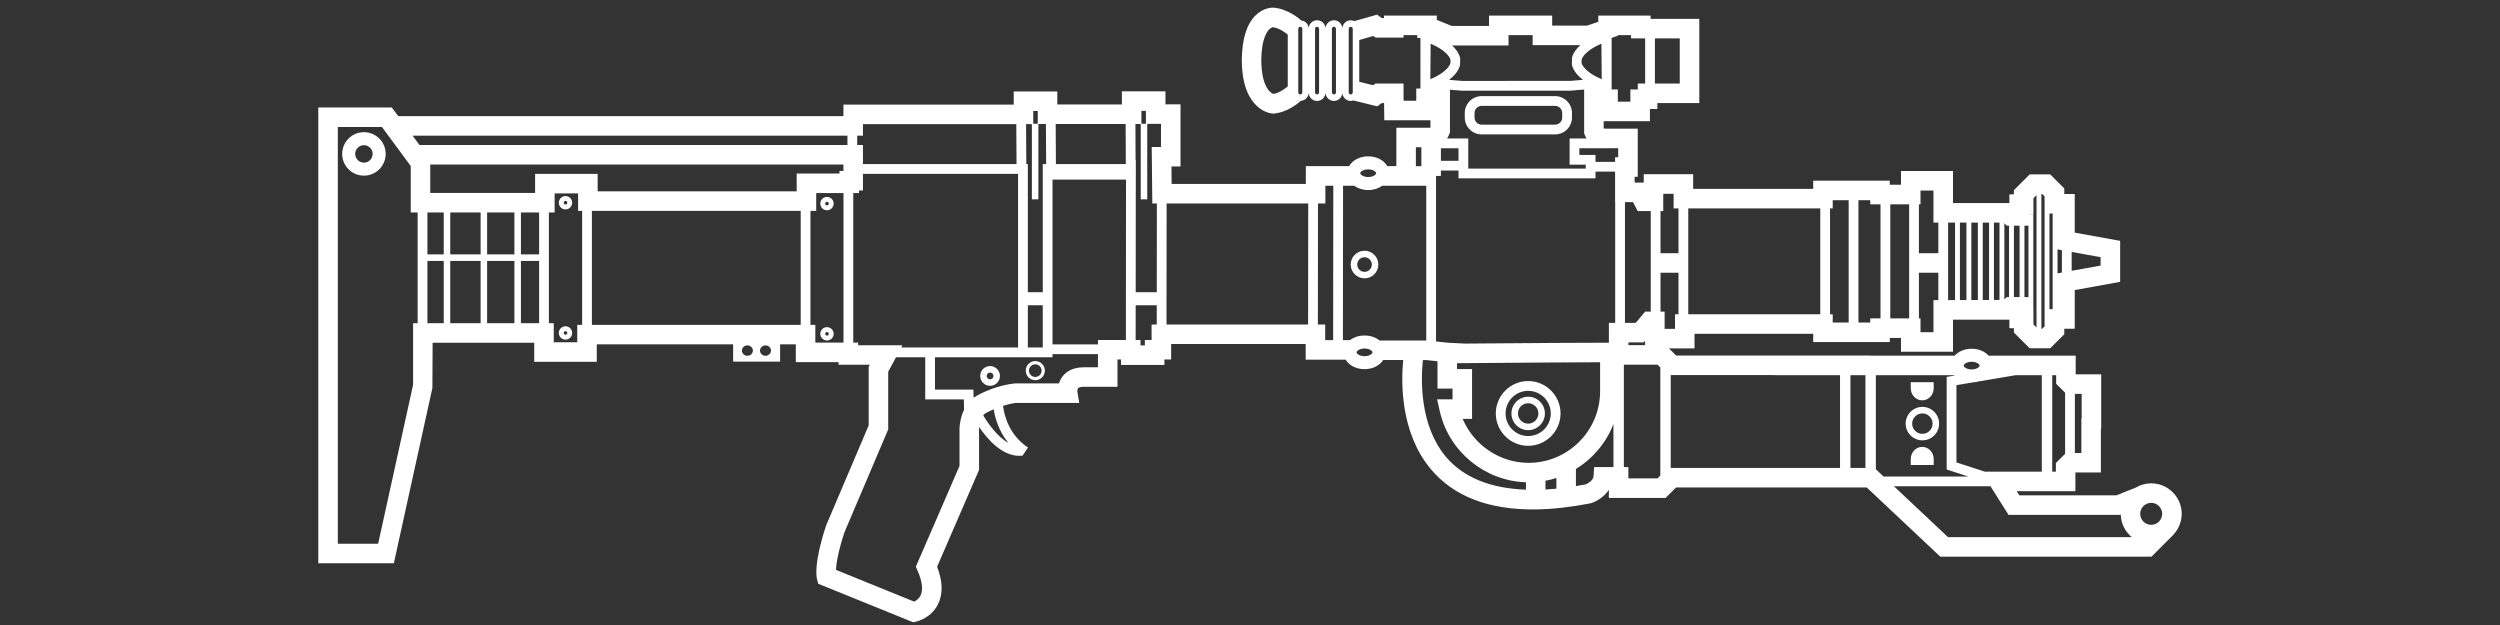 ﻿<?xml version="1.0" encoding="UTF-8" standalone="no"?>
<!DOCTYPE svg PUBLIC "-//W3C//DTD SVG 20010904//EN" "http://www.w3.org/TR/2001/REC-SVG-20010904/DTD/svg10.dtd">
<svg version="1.1" id="Frosty Editor v1.0.6.3" xmlns="http://www.w3.org/2000/svg" d1p1:xlink="http://www.w3.org/1999/xlink" viewBox="0 0 384 96" xmlns:d1p1="xmlns">
  <rect x="0" y="0" width="384" height="96" fill="#333333" stroke="none"/>
  <path stroke="none" fill="#ffffffff" d="M 333.840,82.112 C 334.622,81.274 335.110,80.159 335.110,78.925 335.110,76.341 333.008,74.239 330.424,74.239 329.584,74.239 328.772,74.472 328.053,74.896 325.080,76.085 325.080,76.085 325.080,76.085 310.167,76.085 310.167,76.085 310.167,76.085 309.763,75.444 309.763,75.444 309.763,75.444 318.780,75.444 318.780,75.444 318.780,75.444 318.780,72.575 318.780,72.575 318.780,72.575 322.698,72.575 322.698,72.575 322.698,72.575 322.698,65.834 322.698,65.834 322.698,65.834 322.745,65.834 322.745,65.834 322.745,65.834 322.745,57.495 322.745,57.495 322.745,57.495 318.826,57.495 318.826,57.495 318.826,57.495 318.826,54.626 318.826,54.626 318.826,54.626 305.451,54.626 305.451,54.626 305.451,54.626 304.870,53.983 303.932,53.567 302.844,53.567 301.756,53.567 300.819,53.983 300.237,54.626 287.330,54.626 287.330,54.626 287.330,54.626 287.330,54.613 287.330,54.613 287.330,54.613 257.450,54.613 257.450,54.613 257.450,54.613 256.354,53.517 256.354,53.517 256.354,53.517 260.280,53.517 260.280,53.517 260.280,53.517 260.280,51.276 260.280,51.276 260.280,51.276 278.508,51.276 278.508,51.276 278.508,51.276 278.508,52.540 278.508,52.540 278.508,52.540 290.272,52.540 290.272,52.540 290.272,52.540 290.272,51.908 290.272,51.908 290.272,51.908 291.991,51.908 291.991,51.908 291.991,51.908 291.991,54.023 291.991,54.023 291.991,54.023 299.980,54.023 299.980,54.023 299.980,54.023 299.980,49.101 299.980,49.101 299.980,49.101 308.643,49.101 308.643,49.101 308.643,49.101 308.643,50.415 308.643,50.415 308.643,50.415 309.333,50.415 309.333,50.415 309.333,50.415 309.333,51.072 309.333,51.072 309.333,51.072 311.758,53.497 311.758,53.497 311.758,53.497 314.918,53.497 314.918,53.497 314.918,53.497 317.072,51.343 317.072,51.343 317.072,51.343 317.072,50.491 317.072,50.491 317.072,50.491 318.678,50.491 318.678,50.491 318.678,50.491 318.678,44.555 318.678,44.555 318.678,44.555 325.656,43.291 325.656,43.291 325.656,43.291 325.656,40.143 325.656,40.143 325.656,40.143 325.656,36.995 325.656,36.995 325.656,36.995 318.678,35.731 318.678,35.731 318.678,35.731 318.678,29.795 318.678,29.795 318.678,29.795 317.072,29.795 317.072,29.795 317.072,29.795 317.072,28.944 317.072,28.944 317.072,28.944 314.918,26.790 314.918,26.790 314.918,26.790 311.758,26.790 311.758,26.790 311.758,26.790 309.333,29.214 309.333,29.214 309.333,29.214 309.333,29.836 309.333,29.836 309.333,29.836 308.643,29.872 308.643,29.872 308.643,29.872 308.643,31.186 308.643,31.186 308.643,31.186 299.980,31.186 299.980,31.186 299.980,31.186 299.980,26.265 299.980,26.265 299.980,26.265 291.991,26.265 291.991,26.265 291.991,26.265 291.991,28.380 291.991,28.380 291.991,28.380 290.272,28.380 290.272,28.380 290.272,28.380 290.272,27.748 290.272,27.748 290.272,27.748 278.508,27.748 278.508,27.748 278.508,27.748 278.508,29.012 278.508,29.012 278.508,29.012 260.070,29.012 260.070,29.012 260.070,29.012 260.070,26.762 260.070,26.762 260.070,26.762 252.477,26.762 252.477,26.762 252.477,26.762 252.477,28.052 252.477,28.052 252.477,28.052 251.079,28.052 251.079,28.052 251.079,28.052 251.079,27.158 251.079,27.158 251.079,27.158 251.559,27.158 251.559,27.158 251.559,27.158 251.559,19.760 251.559,19.760 251.559,19.760 246.544,19.760 246.544,19.760 246.544,19.760 246.530,19.708 246.530,19.708 246.530,19.708 246.325,19.778 246.325,19.778 246.325,19.778 246.325,18.613 246.325,18.613 246.325,18.613 253.429,18.613 253.429,18.613 253.429,18.613 253.429,16.742 253.429,16.742 253.429,16.742 254.567,16.742 254.567,16.742 254.567,16.742 254.567,15.832 254.567,15.832 254.567,15.832 261.013,15.832 261.013,15.832 261.013,15.832 261.013,2.898 261.013,2.898 261.013,2.898 253.531,2.898 253.531,2.898 253.531,2.898 253.531,2.392 253.531,2.392 253.531,2.392 245.500,2.392 245.500,2.392 245.500,2.392 245.500,3.348 245.500,3.348 245.500,3.348 243.770,3.934 243.770,3.934 243.770,3.934 238.414,3.934 238.414,3.934 238.414,3.934 238.414,2.392 238.414,2.392 238.414,2.392 228.715,2.392 228.715,2.392 228.715,2.392 228.715,3.985 228.715,3.985 228.715,3.985 222.997,3.985 222.997,3.985 222.997,3.985 220.692,3.055 220.692,3.055 220.692,3.055 220.692,2.392 220.692,2.392 220.692,2.392 212.585,2.392 212.585,2.392 212.585,2.392 212.585,2.771 212.585,2.771 212.585,2.771 212.240,2.771 212.240,2.771 212.240,2.771 211.513,2.252 211.513,2.252 211.513,2.252 208.020,3.241 208.020,3.241 208.020,3.241 207.852,3.163 207.670,3.113 207.474,3.113 206.786,3.113 206.237,3.651 206.185,4.326 206.133,3.652 205.582,3.113 204.895,3.113 204.196,3.113 203.636,3.667 203.600,4.357 203.564,3.667 203.003,3.113 202.305,3.113 201.618,3.113 201.069,3.650 201.015,4.323 200.966,3.700 200.486,3.213 199.869,3.142 199.662,2.950 197.892,1.368 195.614,1.175 195.377,1.164 194.121,1.160 192.910,2.312 191.502,3.649 190.777,5.966 190.741,9.187 190.734,9.187 190.734,9.187 190.734,9.187 190.734,9.225 190.738,9.256 190.738,9.293 190.738,9.340 190.734,9.383 190.734,9.431 190.743,9.431 190.743,9.431 190.743,9.431 190.840,17.024 195.245,17.429 195.434,17.442 195.549,17.450 195.549,17.450 195.549,17.450 195.664,17.440 195.664,17.440 195.664,17.440 197.758,17.262 199.428,15.837 199.809,15.488 200.455,15.444 200.963,14.939 201.014,14.295 201.067,14.968 201.617,15.505 202.304,15.505 203.003,15.505 203.563,14.951 203.599,14.261 203.635,14.951 204.196,15.505 204.894,15.505 205.582,15.505 206.132,14.967 206.184,14.292 206.236,14.966 206.786,15.505 207.473,15.505 207.610,15.505 207.735,15.466 207.859,15.427 211.537,16.331 211.537,16.331 211.537,16.331 212.238,15.831 212.238,15.831 212.238,15.831 212.597,15.831 212.597,15.831 212.597,15.831 212.623,18.473 212.623,18.473 212.623,18.473 219.713,18.473 219.713,18.473 219.713,18.473 219.713,19.619 219.713,19.619 219.713,19.619 214.480,19.619 214.480,19.619 214.480,19.619 214.480,25.522 214.480,25.522 214.480,25.522 213.088,25.522 213.088,25.522 213.088,25.522 212.586,24.626 211.479,24.014 210.155,24.014 208.831,24.014 207.724,24.626 207.222,25.522 200.576,25.522 200.576,25.522 200.576,25.522 200.576,28.252 200.576,28.252 200.576,28.252 179.964,28.252 179.964,28.252 179.964,28.252 179.935,25.572 179.935,25.572 179.935,25.572 181.327,25.572 181.327,25.572 181.327,25.572 181.327,23.771 181.327,23.771 181.327,23.771 181.327,22.252 181.327,22.252 181.327,22.252 181.327,16.021 181.327,16.021 181.327,16.021 179.014,16.021 179.014,16.021 179.014,16.021 179.014,14.024 179.014,14.024 179.014,14.024 172.323,14.024 172.323,14.024 172.323,14.024 172.323,16.046 172.323,16.046 172.323,16.046 164.490,16.044 164.490,16.044 164.490,16.044 164.490,17.544 164.490,17.544 164.490,17.544 164.490,16.044 164.490,16.044 164.490,16.044 162.400,16.044 162.400,16.044 162.400,16.044 162.400,14.047 162.400,14.047 162.400,14.047 155.709,14.047 155.709,14.047 155.709,14.047 155.709,16.069 155.709,16.069 155.709,16.069 129.550,16.069 129.550,16.069 129.550,16.069 129.550,17.839 129.550,17.839 129.550,17.839 61.164,17.839 61.164,17.839 61.164,17.839 60.179,16.506 60.179,16.506 60.179,16.506 48.889,16.506 48.889,16.506 48.889,16.506 48.889,86.517 48.889,86.517 48.889,86.517 60.494,86.517 60.494,86.517 60.494,86.517 66.415,59.586 66.415,59.586 66.415,59.586 66.450,52.640 66.450,52.640 66.450,52.640 82.057,52.640 82.057,52.640 82.057,52.640 82.057,55.573 82.057,55.573 82.057,55.573 91.664,55.573 91.664,55.573 91.664,55.573 91.664,52.893 91.664,52.893 91.664,52.893 112.610,52.893 112.610,52.893 112.610,52.893 112.610,55.539 112.610,55.539 112.610,55.539 119.824,55.539 119.824,55.539 119.824,55.539 119.824,52.893 119.824,52.893 119.824,52.893 122.237,52.893 122.237,52.893 122.237,52.893 122.237,55.623 122.237,55.623 122.237,55.623 128.810,55.623 128.810,55.623 128.810,55.623 128.810,56.027 128.810,56.027 128.810,56.027 133.600,56.027 133.600,56.027 133.600,56.027 133.428,56.348 133.428,56.348 133.428,56.348 133.428,65.345 133.428,65.345 133.428,65.345 126.924,80.637 126.924,80.637 126.924,80.637 126.880,80.753 126.880,80.753 126.880,80.753 125.018,86.391 125.390,88.544 125.484,88.919 125.669,89.658 125.669,89.658 125.669,89.658 140.258,95.581 140.258,95.581 140.258,95.581 140.715,95.479 140.715,95.479 140.715,95.479 140.947,95.428 143.013,94.916 144.065,92.837 144.860,91.268 144.817,89.323 143.940,87.051 150.384,72.179 150.384,72.179 150.384,72.179 150.382,65.788 150.382,65.788 150.382,65.788 150.385,65.740 150.392,65.675 150.401,65.602 151.728,67.542 153.935,70.016 156.566,70.016 156.727,70.016 156.892,70.004 157.056,69.985 157.059,69.987 157.061,69.989 157.063,69.990 157.067,69.984 157.067,69.984 157.067,69.984 157.076,69.983 157.085,69.984 157.094,69.982 157.090,69.950 157.090,69.950 157.090,69.950 157.896,68.742 157.896,68.742 157.896,68.742 155.060,66.847 154.276,63.971 154.064,62.334 154.744,62.126 155.411,61.961 156.044,61.890 165.773,61.890 165.773,61.890 165.773,61.890 165.482,60.144 165.482,60.144 165.482,60.144 165.482,60.140 165.463,59.790 165.597,59.630 165.704,59.501 166.007,59.419 166.379,59.412 171.646,59.412 171.646,59.412 171.646,59.412 171.646,55.216 171.646,55.216 171.646,55.216 172.186,55.216 172.186,55.216 172.186,55.216 172.186,56.050 172.186,56.050 172.186,56.050 178.852,56.050 178.852,56.050 178.852,56.050 178.852,55.216 178.852,55.216 178.852,55.216 179.889,55.216 179.889,55.216 179.889,55.216 179.889,52.840 179.889,52.840 179.889,52.840 200.552,52.840 200.552,52.840 200.552,52.840 200.552,55.241 200.552,55.241 200.552,55.241 206.691,55.241 206.691,55.241 206.691,55.241 207.205,56.112 208.293,56.705 209.594,56.705 210.865,56.705 211.930,56.137 212.458,55.300 215.533,55.300 215.533,55.300 215.533,55.300 215.197,58.752 215.090,66.465 219.774,72.059 223.291,76.258 228.686,78.338 235.907,78.247 238.457,78.214 241.268,77.901 244.263,77.318 244.461,77.264 244.461,77.264 244.461,77.264 245.239,76.998 246.399,76.333 247.119,75.237 247.119,76.478 247.119,76.478 247.119,76.478 255.840,76.478 255.840,76.478 255.840,76.478 257.444,74.873 257.444,74.873 257.444,74.873 286.729,74.873 286.729,74.873 286.729,74.873 298.030,85.503 298.030,85.503 298.030,85.503 330.468,85.503 330.468,85.503 330.468,85.503 333.726,82.245 333.726,82.245 333.726,82.245 333.735,82.237 333.743,82.228 333.752,82.219 333.854,82.117 333.854,82.117 333.854,82.117 333.840,82.112 333.840,82.112 333.840,82.112 Z M 195.594,14.429 C 194.896,14.200 193.753,12.891 193.735,9.268 193.769,5.326 194.978,4.269 195.500,4.179 196.469,4.300 197.458,5.018 197.799,5.319 197.799,13.262 197.799,13.262 197.799,13.262 197.476,13.560 196.533,14.272 195.594,14.429 Z M 200.033,14.198 C 200.033,14.365 199.891,14.507 199.723,14.507 199.556,14.507 199.414,14.365 199.414,14.198 199.414,4.423 199.414,4.423 199.414,4.423 199.414,4.256 199.556,4.114 199.723,4.114 199.891,4.114 200.033,4.256 200.033,4.423 200.033,14.198 200.033,14.198 200.033,14.198 Z M 202.611,14.198 C 202.611,14.365 202.469,14.507 202.302,14.507 202.134,14.507 201.992,14.365 201.992,14.198 201.992,4.423 201.992,4.423 201.992,4.423 201.992,4.256 202.134,4.114 202.302,4.114 202.469,4.114 202.611,4.256 202.611,4.423 202.611,14.198 202.611,14.198 202.611,14.198 Z M 205.203,14.198 C 205.203,14.365 205.061,14.507 204.893,14.507 204.726,14.507 204.584,14.365 204.584,14.198 204.584,4.423 204.584,4.423 204.584,4.423 204.584,4.256 204.726,4.114 204.893,4.114 205.061,4.114 205.203,4.256 205.203,4.423 205.203,14.198 205.203,14.198 205.203,14.198 Z M 114.799,54.650 C 114.335,54.650 113.958,54.292 113.958,53.850 113.958,53.408 114.335,53.050 114.799,53.050 115.263,53.050 115.640,53.408 115.640,53.850 115.640,54.292 115.264,54.650 114.799,54.650 Z M 117.579,54.650 C 117.115,54.650 116.738,54.292 116.738,53.850 116.738,53.408 117.115,53.050 117.579,53.050 118.043,53.050 118.420,53.408 118.420,53.850 118.420,54.292 118.044,54.650 117.579,54.650 Z M 330.425,77.240 C 331.355,77.240 332.111,77.996 332.111,78.926 332.111,79.380 331.929,79.792 331.635,80.095 331.594,80.136 331.594,80.136 331.594,80.136 331.291,80.429 330.879,80.612 330.425,80.612 329.495,80.612 328.739,79.856 328.739,78.926 328.739,78.358 329.023,77.830 329.500,77.517 329.775,77.336 330.094,77.240 330.425,77.240 Z M 300.510,71.025 C 300.510,59.159 300.510,59.159 300.510,59.159 303.091,58.725 303.091,58.725 303.091,58.725 303.404,58.706 303.703,58.658 303.983,58.575 309.523,57.645 309.523,57.645 309.523,57.645 309.520,57.626 309.520,57.626 309.520,57.626 313.622,57.626 313.622,57.626 313.622,57.626 313.622,72.444 313.622,72.444 313.622,72.444 304.861,72.444 304.861,72.444 304.861,72.444 300.510,71.025 300.510,71.025 300.510,71.025 Z M 286.531,57.627 C 286.531,71.877 286.531,71.877 286.531,71.877 284.228,71.877 284.228,71.877 284.228,71.877 284.228,57.627 284.228,57.627 284.228,57.627 286.531,57.627 286.531,57.627 286.531,57.627 Z M 288.130,72.078 C 288.130,57.627 288.130,57.627 288.130,57.627 300.176,57.627 300.176,57.627 300.176,57.627 300.193,57.648 300.216,57.664 300.235,57.684 299.010,57.890 299.010,57.890 299.010,57.890 299.010,72.114 299.010,72.114 299.010,72.114 302.324,73.196 302.324,73.196 302.324,73.196 289.317,73.196 289.317,73.196 289.317,73.196 288.130,72.078 288.130,72.078 288.130,72.078 Z M 319.745,60.496 C 319.745,64.237 319.745,64.237 319.745,64.237 319.698,64.237 319.698,64.237 319.698,64.237 319.698,69.576 319.698,69.576 319.698,69.576 318.700,69.576 318.700,69.576 318.700,69.576 318.700,60.496 318.700,60.496 318.700,60.496 319.745,60.496 319.745,60.496 319.745,60.496 Z M 317.200,60.321 C 317.200,69.705 317.200,69.705 317.200,69.705 315.780,71.125 315.780,71.125 315.780,71.125 315.780,72.445 315.780,72.445 315.780,72.445 315.222,72.445 315.222,72.445 315.222,72.445 315.222,57.627 315.222,57.627 315.222,57.627 315.826,57.627 315.826,57.627 315.826,57.627 315.826,58.947 315.826,58.947 315.826,58.947 317.200,60.321 317.200,60.321 317.200,60.321 Z M 302.844,55.568 C 303.604,55.568 304.069,55.949 304.069,56.157 304.069,56.364 303.604,56.745 302.844,56.745 302.084,56.745 301.619,56.364 301.619,56.157 301.620,55.949 302.084,55.568 302.844,55.568 Z M 252.685,53.009 C 250.125,53.009 250.125,53.009 250.125,53.009 250.125,52.592 250.125,52.592 250.125,52.592 252.449,52.592 252.449,52.592 252.449,52.592 252.683,52.358 252.683,52.358 252.683,52.358 252.685,53.009 252.685,53.009 252.685,53.009 Z M 257.280,50.519 C 255.687,50.519 255.687,50.519 255.687,50.519 255.687,47.865 255.687,47.865 255.687,47.865 255.055,47.865 255.055,47.865 255.055,47.865 255.055,41.890 255.055,41.890 255.055,41.890 257.819,41.890 257.819,41.890 257.819,41.890 257.819,48.269 257.819,48.269 257.819,48.269 257.280,48.269 257.280,48.269 257.280,48.269 257.280,50.519 257.280,50.519 257.280,50.519 Z M 296.979,51.025 C 294.990,51.025 294.990,51.025 294.990,51.025 294.990,48.910 294.990,48.910 294.990,48.910 294.746,48.910 294.746,48.910 294.746,48.910 294.746,41.890 294.746,41.890 294.746,41.890 297.729,41.890 297.729,41.890 297.729,41.890 297.729,46.100 297.729,46.100 297.729,46.100 296.979,46.102 296.979,46.102 296.979,46.102 296.979,51.025 296.979,51.025 296.979,51.025 Z M 307.121,46.072 C 306.270,46.075 306.270,46.075 306.270,46.075 306.270,34.187 306.270,34.187 306.270,34.187 307.121,34.187 307.121,34.187 307.121,34.187 307.121,46.072 307.121,46.072 307.121,46.072 Z M 305.520,46.077 C 304.550,46.080 304.550,46.080 304.550,46.080 304.550,34.187 304.550,34.187 304.550,34.187 305.520,34.187 305.520,34.187 305.520,34.187 305.520,46.077 305.520,46.077 305.520,46.077 Z M 303.800,46.082 C 302.797,46.085 302.797,46.085 302.797,46.085 302.797,34.187 302.797,34.187 302.797,34.187 303.800,34.187 303.800,34.187 303.800,34.187 303.800,46.082 303.800,46.082 303.800,46.082 Z M 302.047,46.088 C 301.045,46.091 301.045,46.091 301.045,46.091 301.045,34.187 301.045,34.187 301.045,34.187 302.047,34.187 302.047,34.187 302.047,34.187 302.047,46.088 302.047,46.088 302.047,46.088 Z M 311.570,45.631 C 310.956,45.631 310.956,45.631 310.956,45.631 310.956,34.659 310.956,34.659 310.956,34.659 311.570,34.659 311.570,34.659 311.570,34.659 311.570,45.631 311.570,45.631 311.570,45.631 Z M 310.206,45.631 C 309.338,45.631 309.338,45.631 309.338,45.631 309.338,34.659 309.338,34.659 309.338,34.659 310.206,34.659 310.206,34.659 310.206,34.659 310.206,45.631 310.206,45.631 310.206,45.631 Z M 316.037,38.302 C 316.708,38.424 316.708,38.424 316.708,38.424 316.708,41.867 316.708,41.867 316.708,41.867 316.037,41.989 316.037,41.989 316.037,41.989 316.037,38.302 316.037,38.302 316.037,38.302 Z M 322.656,39.502 C 322.656,40.146 322.656,40.146 322.656,40.146 322.656,40.790 322.656,40.790 322.656,40.790 318.208,41.596 318.208,41.596 318.208,41.596 318.208,38.697 318.208,38.697 318.208,38.697 322.656,39.502 322.656,39.502 322.656,39.502 Z M 315.287,32.796 C 315.287,47.493 315.287,47.493 315.287,47.493 314.798,47.493 314.798,47.493 314.798,47.493 314.798,32.796 314.798,32.796 314.798,32.796 315.287,32.796 315.287,32.796 315.287,32.796 Z M 314.047,30.163 C 314.047,50.127 314.047,50.127 314.047,50.127 313.675,50.499 313.675,50.499 313.675,50.499 313.559,50.499 313.559,50.499 313.559,50.499 313.559,29.791 313.559,29.791 313.559,29.791 313.675,29.791 313.675,29.791 313.675,29.791 314.047,30.163 314.047,30.163 314.047,30.163 Z M 312.333,32.873 C 312.333,30.458 312.333,30.458 312.333,30.458 312.810,29.981 312.810,29.981 312.810,29.981 312.810,50.308 312.810,50.308 312.810,50.308 312.333,49.831 312.333,49.831 312.333,49.831 312.333,47.416 312.333,47.416 312.333,47.416 312.320,47.416 312.320,47.416 312.320,47.416 312.320,32.889 312.320,32.889 312.320,32.889 311.642,32.889 311.642,32.889 311.642,32.889 311.642,32.872 311.642,32.872 311.642,32.872 312.333,32.872 312.333,32.872 312.333,32.872 Z M 308.587,34.659 C 308.587,45.631 308.587,45.631 308.587,45.631 308.239,45.631 308.239,45.631 308.239,45.631 307.871,46.000 307.871,46.000 307.871,46.000 307.871,34.290 307.871,34.290 307.871,34.290 308.240,34.659 308.240,34.659 308.240,34.659 308.587,34.659 308.587,34.659 308.587,34.659 Z M 300.295,34.187 C 300.295,46.093 300.295,46.093 300.295,46.093 299.229,46.096 299.229,46.096 299.229,46.096 299.229,34.187 299.229,34.187 299.229,34.187 300.295,34.187 300.295,34.187 300.295,34.187 Z M 294.990,29.266 C 296.979,29.266 296.979,29.266 296.979,29.266 296.979,34.187 296.979,34.187 296.979,34.187 297.729,34.187 297.729,34.187 297.729,34.187 297.729,38.889 297.729,38.889 297.729,38.889 294.746,38.889 294.746,38.889 294.746,38.889 294.746,31.381 294.746,31.381 294.746,31.381 294.990,31.381 294.990,31.381 294.990,31.381 294.990,29.266 294.990,29.266 294.990,29.266 Z M 293.246,31.381 C 293.246,48.909 293.246,48.909 293.246,48.909 290.348,48.909 290.348,48.909 290.348,48.909 290.348,31.381 290.348,31.381 290.348,31.381 293.246,31.381 293.246,31.381 293.246,31.381 Z M 288.847,31.381 C 288.847,48.909 288.847,48.909 288.847,48.909 287.271,48.909 287.271,48.909 287.271,48.909 287.271,49.541 287.271,49.541 287.271,49.541 285.456,49.541 285.456,49.541 285.456,49.541 285.456,30.749 285.456,30.749 285.456,30.749 287.271,30.749 287.271,30.749 287.271,30.749 287.271,31.381 287.271,31.381 287.271,31.381 288.847,31.381 288.847,31.381 288.847,31.381 Z M 281.507,30.749 C 283.955,30.749 283.955,30.749 283.955,30.749 283.955,49.541 283.955,49.541 283.955,49.541 281.507,49.541 281.507,49.541 281.507,49.541 281.507,48.277 281.507,48.277 281.507,48.277 281.094,48.277 281.094,48.277 281.094,48.277 281.094,32.013 281.094,32.013 281.094,32.013 281.507,32.013 281.507,32.013 281.507,32.013 281.507,30.749 281.507,30.749 281.507,30.749 Z M 279.594,32.013 C 279.594,48.269 279.594,48.269 279.594,48.269 259.319,48.269 259.319,48.269 259.319,48.269 259.319,32.013 259.319,32.013 259.319,32.013 279.594,32.013 279.594,32.013 279.594,32.013 Z M 255.476,29.763 C 257.069,29.763 257.069,29.763 257.069,29.763 257.069,32.013 257.069,32.013 257.069,32.013 257.819,32.013 257.819,32.013 257.819,32.013 257.819,38.889 257.819,38.889 257.819,38.889 255.055,38.889 255.055,38.889 255.055,38.889 255.055,32.417 255.055,32.417 255.055,32.417 255.476,32.417 255.476,32.417 255.476,32.417 255.476,29.763 255.476,29.763 255.476,29.763 Z M 251.547,32.418 C 253.555,32.418 253.555,32.418 253.555,32.418 253.555,47.865 253.555,47.865 253.555,47.865 252.670,47.865 252.670,47.865 252.670,47.865 252.670,47.886 252.670,47.886 252.670,47.886 252.669,47.885 252.669,47.885 252.669,47.885 251.500,49.297 251.500,49.297 251.500,49.297 251.205,49.592 251.205,49.592 251.205,49.592 249.594,49.592 249.594,49.592 249.594,49.592 249.594,31.052 249.594,31.052 249.594,31.052 250.839,31.052 250.839,31.052 250.839,31.052 251.547,32.418 251.547,32.418 251.547,32.418 Z M 237.384,73.842 C 237.956,73.734 238.517,73.595 239.063,73.419 239.063,75.058 239.063,75.058 239.063,75.058 238.493,75.114 237.931,75.161 237.384,75.192 237.384,73.842 237.384,73.842 237.384,73.842 Z M 234.788,71.093 C 230.352,71.093 226.356,68.344 224.665,64.339 226.108,64.339 226.108,64.339 226.108,64.339 226.108,56.687 226.108,56.687 226.108,56.687 223.799,56.687 223.799,56.687 223.799,56.687 223.799,55.786 223.799,55.786 223.799,55.786 225.373,55.777 227.672,55.759 230.290,55.738 235.257,55.699 241.311,55.651 245.776,55.641 245.776,60.105 245.776,60.105 245.776,60.105 245.777,66.163 240.847,71.093 234.788,71.093 Z M 230.267,52.737 C 228.281,52.752 226.493,52.767 225.053,52.776 222.457,52.647 222.457,52.647 222.457,52.647 220.571,52.447 220.571,52.447 220.571,52.447 220.571,27.024 220.571,27.024 220.571,27.024 221.321,27.024 221.321,27.024 221.321,27.024 221.321,26.195 221.321,26.195 221.321,26.195 224.026,26.195 224.026,26.195 224.026,26.195 224.026,27.395 224.026,27.395 224.026,27.395 245.068,27.395 245.068,27.395 245.068,27.395 245.068,26.358 245.068,26.358 245.068,26.358 248.077,26.358 248.077,26.358 248.077,26.358 248.077,31.052 248.077,31.052 248.077,31.052 248.094,31.052 248.094,31.052 248.094,31.052 248.094,49.592 248.094,49.592 248.094,49.592 247.125,49.592 247.125,49.592 247.125,49.592 247.125,52.639 247.125,52.639 247.125,52.639 242.581,52.640 235.763,52.694 230.267,52.737 Z M 242.937,9.139 C 243.344,7.980 245.120,7.061 245.977,6.716 246.026,12.164 246.026,12.164 246.026,12.164 245.187,11.834 243.350,10.898 242.936,9.720 242.936,9.139 242.936,9.139 242.936,9.139 Z M 243.424,20.737 C 243.500,20.934 243.591,21.106 243.686,21.269 241.091,21.269 241.091,21.269 241.091,21.269 241.091,25.295 241.091,25.295 241.091,25.295 241.841,25.295 241.841,25.295 241.841,25.295 241.841,25.297 241.841,25.297 241.841,25.297 243.569,25.297 243.569,25.297 243.569,25.297 243.569,25.609 243.569,25.609 243.569,25.609 243.569,25.896 243.569,25.896 243.569,25.896 225.527,25.896 225.527,25.896 225.527,25.896 225.527,25.446 225.527,25.446 225.527,25.446 225.527,24.696 225.527,24.696 225.527,24.696 225.527,21.270 225.527,21.270 225.527,21.270 222.269,21.270 222.269,21.270 222.269,21.270 222.397,21.072 222.515,20.853 222.613,20.599 222.713,20.339 222.713,20.339 222.713,20.339 222.713,13.778 222.713,13.778 222.713,13.778 224.496,13.926 224.496,13.926 224.496,13.926 241.293,13.924 241.293,13.924 241.293,13.924 243.081,13.770 243.081,13.770 243.081,13.770 243.325,13.770 243.325,13.770 243.325,13.770 243.325,20.478 243.325,20.478 243.325,20.478 243.424,20.737 243.424,20.737 243.424,20.737 Z M 221.322,22.769 C 224.027,22.769 224.027,22.769 224.027,22.769 224.027,24.695 224.027,24.695 224.027,24.695 221.322,24.695 221.322,24.695 221.322,24.695 221.322,22.769 221.322,22.769 221.322,22.769 Z M 219.698,12.165 C 219.747,6.717 219.747,6.717 219.747,6.717 220.604,7.061 222.380,7.981 222.787,9.140 222.787,9.722 222.787,9.722 222.787,9.722 222.373,10.900 220.537,11.835 219.698,12.165 Z M 248.558,24.159 C 248.078,24.159 248.078,24.159 248.078,24.159 248.078,24.859 248.078,24.859 248.078,24.859 245.069,24.859 245.069,24.859 245.069,24.859 245.069,23.797 245.069,23.797 245.069,23.797 242.591,23.797 242.591,23.797 242.591,23.797 242.591,22.769 242.591,22.769 242.591,22.769 246.121,22.769 246.121,22.769 246.121,22.769 246.257,22.777 246.384,22.777 246.504,22.769 246.796,22.769 246.796,22.769 246.796,22.769 246.796,22.760 246.796,22.760 246.796,22.760 248.558,22.760 248.558,22.760 248.558,22.760 248.558,24.159 248.558,24.159 248.558,24.159 Z M 258.012,12.833 C 254.195,12.833 254.195,12.833 254.195,12.833 254.195,5.898 254.195,5.898 254.195,5.898 258.012,5.898 258.012,5.898 258.012,5.898 258.012,12.833 258.012,12.833 258.012,12.833 Z M 248.499,5.392 C 250.530,5.392 250.530,5.392 250.530,5.392 250.530,5.897 250.530,5.897 250.530,5.897 252.695,5.897 252.695,5.897 252.695,5.897 252.695,12.833 252.695,12.833 252.695,12.833 251.566,12.833 251.566,12.833 251.566,12.833 251.566,13.743 251.566,13.743 251.566,13.743 250.428,13.743 250.428,13.743 250.428,13.743 250.428,15.614 250.428,15.614 250.428,15.614 248.498,15.614 248.498,15.614 248.498,15.614 248.498,13.743 248.498,13.743 248.498,13.743 247.546,13.743 247.546,13.743 247.546,13.743 247.546,5.821 247.546,5.821 247.546,5.821 248.498,5.498 248.498,5.498 248.498,5.498 248.498,5.392 248.498,5.392 248.498,5.392 Z M 231.712,6.985 C 231.712,5.392 231.712,5.392 231.712,5.392 235.411,5.392 235.411,5.392 235.411,5.392 235.411,6.934 235.411,6.934 235.411,6.934 242.742,6.934 242.742,6.934 242.742,6.934 242.169,7.448 241.678,8.074 241.466,8.818 241.437,9.837 241.437,9.837 241.437,9.837 241.466,10.043 241.466,10.043 241.466,10.043 241.728,10.962 242.415,11.703 243.159,12.271 243.017,12.271 243.017,12.271 243.017,12.271 241.229,12.425 241.229,12.425 241.229,12.425 224.559,12.427 224.559,12.427 224.559,12.427 222.645,12.268 222.645,12.268 222.645,12.268 222.568,12.268 222.568,12.268 222.568,12.268 223.311,11.700 223.996,10.960 224.258,10.042 224.287,9.023 224.287,9.023 224.287,9.023 224.258,8.817 224.258,8.817 224.258,8.817 224.053,8.099 223.588,7.488 223.040,6.984 231.712,6.984 231.712,6.984 231.712,6.984 Z M 207.782,14.198 C 207.782,14.365 207.640,14.507 207.472,14.507 207.305,14.507 207.163,14.365 207.163,14.198 207.163,4.423 207.163,4.423 207.163,4.423 207.163,4.256 207.305,4.114 207.472,4.114 207.640,4.114 207.782,4.256 207.782,4.423 207.782,14.198 207.782,14.198 207.782,14.198 Z M 217.538,15.475 C 215.594,15.475 215.594,15.475 215.594,15.475 215.583,14.318 215.583,14.318 215.583,14.318 215.583,12.833 215.583,12.833 215.583,12.833 211.277,12.833 211.277,12.833 211.277,12.833 210.916,13.091 210.916,13.091 210.916,13.091 208.782,12.567 208.782,12.567 208.782,12.567 208.782,6.144 208.782,6.144 208.782,6.144 210.941,5.532 210.941,5.532 210.941,5.532 211.277,5.772 211.277,5.772 211.277,5.772 215.583,5.772 215.583,5.772 215.583,5.772 215.583,5.392 215.583,5.392 215.583,5.392 217.690,5.392 217.690,5.392 217.690,5.392 217.690,5.822 217.690,5.822 217.690,5.822 218.178,5.822 218.178,5.822 218.178,5.822 218.178,13.604 218.178,13.604 218.178,13.604 217.537,13.604 217.537,13.604 217.537,13.604 217.537,15.475 217.537,15.475 217.537,15.475 Z M 217.479,22.621 C 218.322,22.621 218.322,22.621 218.322,22.621 218.322,25.524 218.322,25.524 218.322,25.524 217.479,25.524 217.479,25.524 217.479,25.524 217.479,22.621 217.479,22.621 217.479,22.621 Z M 210.154,26.016 C 210.914,26.016 211.379,26.397 211.379,26.604 211.379,26.811 210.914,27.192 210.154,27.192 209.394,27.192 208.929,26.811 208.929,26.604 208.929,26.397 209.394,26.016 210.154,26.016 Z M 178.326,22.255 C 178.326,22.575 178.326,22.575 178.326,22.575 176.902,22.575 176.902,22.575 176.902,22.575 176.996,31.255 176.996,31.255 176.996,31.255 177.694,31.255 177.694,31.255 177.694,31.255 177.682,44.884 177.682,44.884 177.682,44.884 174.443,44.884 174.443,44.884 174.443,44.884 174.458,27.584 174.458,27.584 174.458,27.584 174.461,27.584 174.461,27.584 174.461,27.584 174.461,25.205 174.461,25.205 174.461,25.205 174.460,25.205 174.460,25.205 174.460,25.205 174.461,24.573 174.461,24.573 174.461,24.573 174.425,24.573 174.425,24.573 174.425,24.573 174.400,19.050 174.400,19.050 174.400,19.050 175.217,19.050 175.217,19.050 175.217,19.050 175.217,30.622 175.217,30.622 175.217,30.622 176.217,30.622 176.217,30.622 176.217,30.622 176.217,19.024 176.217,19.024 176.217,19.024 178.328,19.024 178.328,19.024 178.328,19.024 178.328,22.255 178.328,22.255 178.328,22.255 Z M 176.013,17.026 C 176.013,19.001 176.013,19.001 176.013,19.001 175.322,19.001 175.322,19.001 175.322,19.001 175.322,17.026 175.322,17.026 175.322,17.026 176.013,17.026 176.013,17.026 176.013,17.026 Z M 164.488,19.046 C 172.898,19.049 172.898,19.049 172.898,19.049 172.926,25.205 172.926,25.205 172.926,25.205 162.188,25.205 162.188,25.205 162.188,25.205 162.152,19.047 162.152,19.047 162.152,19.047 164.488,19.047 164.488,19.047 164.488,19.047 Z M 159.496,30.622 C 159.496,19.046 159.496,19.046 159.496,19.046 160.653,19.046 160.653,19.046 160.653,19.046 160.689,25.204 160.689,25.204 160.689,25.204 160.168,25.204 160.168,25.204 160.168,25.204 160.168,44.884 160.168,44.884 160.168,44.884 157.876,44.884 157.876,44.884 157.876,44.884 157.876,25.204 157.876,25.204 157.876,25.204 157.640,25.204 157.640,25.204 157.640,25.204 157.603,19.071 157.603,19.071 157.603,19.071 158.496,19.071 158.496,19.071 158.496,19.071 158.496,30.621 158.496,30.621 158.496,30.621 159.496,30.621 159.496,30.621 159.496,30.621 Z M 157.875,46.884 C 160.167,46.884 160.167,46.884 160.167,46.884 160.167,53.375 160.167,53.375 160.167,53.375 157.875,53.375 157.875,53.375 157.875,53.375 157.875,46.884 157.875,46.884 157.875,46.884 Z M 159.399,17.049 C 159.399,19.002 159.399,19.002 159.399,19.002 158.708,19.002 158.708,19.002 158.708,19.002 158.708,17.049 158.708,17.049 158.708,17.049 159.399,17.049 159.399,17.049 159.399,17.049 Z M 132.550,19.071 C 156.102,19.071 156.102,19.071 156.102,19.071 156.139,25.204 156.139,25.204 156.139,25.204 132.550,25.204 132.550,25.204 132.550,25.204 132.550,22.273 132.550,22.273 132.550,22.273 131.667,22.273 131.667,22.273 131.667,22.273 131.667,20.840 131.667,20.840 131.667,20.840 132.550,20.840 132.550,20.840 132.550,20.840 132.550,19.071 132.550,19.071 132.550,19.071 Z M 130.167,20.841 C 130.167,22.274 130.167,22.274 130.167,22.274 64.437,22.274 64.437,22.274 64.437,22.274 63.379,20.841 63.379,20.841 63.379,20.841 130.167,20.841 130.167,20.841 130.167,20.841 Z M 122.371,26.656 C 122.371,29.386 122.371,29.386 122.371,29.386 91.798,29.386 91.798,29.386 91.798,29.386 91.798,26.706 91.798,26.706 91.798,26.706 82.191,26.706 82.191,26.706 82.191,26.706 82.191,29.639 82.191,29.639 82.191,29.639 66.089,29.639 66.089,29.639 66.089,29.639 66.089,25.274 66.089,25.274 66.089,25.274 129.550,25.274 129.550,25.274 129.550,25.274 129.550,26.252 129.550,26.252 129.550,26.252 128.944,26.252 128.944,26.252 128.944,26.252 128.944,26.657 128.944,26.657 128.944,26.657 122.371,26.657 122.371,26.657 122.371,26.657 Z M 82.808,39.080 C 80.013,39.080 80.013,39.080 80.013,39.080 80.013,32.639 80.013,32.639 80.013,32.639 82.808,32.639 82.808,32.639 82.808,32.639 82.808,39.080 82.808,39.080 82.808,39.080 Z M 65.650,32.639 C 68.158,32.639 68.158,32.639 68.158,32.639 68.158,39.080 68.158,39.080 68.158,39.080 65.650,39.080 65.650,39.080 65.650,39.080 65.650,32.639 65.650,32.639 65.650,32.639 Z M 69.159,32.639 C 73.822,32.639 73.822,32.639 73.822,32.639 73.822,39.080 73.822,39.080 73.822,39.080 69.159,39.080 69.159,39.080 69.159,39.080 69.159,32.639 69.159,32.639 69.159,32.639 Z M 73.822,40.080 C 73.822,49.642 73.822,49.642 73.822,49.642 69.159,49.642 69.159,49.642 69.159,49.642 69.159,40.080 69.159,40.080 69.159,40.080 73.822,40.080 73.822,40.080 73.822,40.080 Z M 74.822,40.080 C 79.013,40.080 79.013,40.080 79.013,40.080 79.013,49.642 79.013,49.642 79.013,49.642 74.822,49.642 74.822,49.642 74.822,49.642 74.822,40.080 74.822,40.080 74.822,40.080 Z M 74.822,39.080 C 74.822,32.639 74.822,32.639 74.822,32.639 79.013,32.639 79.013,32.639 79.013,32.639 79.013,39.080 79.013,39.080 79.013,39.080 74.822,39.080 74.822,39.080 74.822,39.080 Z M 63.451,59.103 C 58.082,83.519 58.082,83.519 58.082,83.519 51.889,83.519 51.889,83.519 51.889,83.519 51.889,19.507 51.889,19.507 51.889,19.507 58.666,19.507 58.666,19.507 58.666,19.507 63.089,25.498 63.089,25.498 63.089,25.498 63.089,32.638 63.089,32.638 63.089,32.638 64.150,32.638 64.150,32.638 64.150,32.638 64.150,49.641 64.150,49.641 64.150,49.641 63.450,49.641 63.450,49.641 63.450,49.641 63.450,59.103 63.450,59.103 63.450,59.103 Z M 65.650,49.642 C 65.650,40.080 65.650,40.080 65.650,40.080 68.158,40.080 68.158,40.080 68.158,40.080 68.158,49.642 68.158,49.642 68.158,49.642 65.650,49.642 65.650,49.642 65.650,49.642 Z M 80.013,49.642 C 80.013,40.080 80.013,40.080 80.013,40.080 82.808,40.080 82.808,40.080 82.808,40.080 82.808,49.642 82.808,49.642 82.808,49.642 80.013,49.642 80.013,49.642 80.013,49.642 Z M 88.665,52.574 C 85.058,52.574 85.058,52.574 85.058,52.574 85.058,49.641 85.058,49.641 85.058,49.641 84.308,49.641 84.308,49.641 84.308,49.641 84.308,32.639 84.308,32.639 84.308,32.639 85.191,32.639 85.191,32.639 85.191,32.639 85.191,29.706 85.191,29.706 85.191,29.706 88.798,29.706 88.798,29.706 88.798,29.706 88.798,32.386 88.798,32.386 88.798,32.386 89.415,32.386 89.415,32.386 89.415,32.386 89.415,49.895 89.415,49.895 89.415,49.895 88.665,49.895 88.665,49.895 88.665,49.895 88.665,52.574 88.665,52.574 88.665,52.574 Z M 90.915,49.895 C 90.915,32.386 90.915,32.386 90.915,32.386 122.988,32.386 122.988,32.386 122.988,32.386 122.988,49.895 122.988,49.895 122.988,49.895 90.915,49.895 90.915,49.895 90.915,49.895 Z M 125.237,52.625 C 125.237,49.895 125.237,49.895 125.237,49.895 124.487,49.895 124.487,49.895 124.487,49.895 124.487,32.386 124.487,32.386 124.487,32.386 125.370,32.386 125.370,32.386 125.370,32.386 125.370,29.656 125.370,29.656 125.370,29.656 129.560,29.656 129.560,29.656 129.560,29.656 129.560,52.625 129.560,52.625 129.560,52.625 125.237,52.625 125.237,52.625 125.237,52.625 Z M 131.811,53.029 C 131.811,52.625 131.811,52.625 131.811,52.625 131.061,52.625 131.061,52.625 131.061,52.625 131.061,29.656 131.061,29.656 131.061,29.656 131.944,29.656 131.944,29.656 131.944,29.656 131.944,29.251 131.944,29.251 131.944,29.251 132.550,29.251 132.550,29.251 132.550,29.251 132.550,26.704 132.550,26.704 132.550,26.704 156.375,26.704 156.375,26.704 156.375,26.704 156.375,53.375 156.375,53.375 156.375,53.375 138.431,53.375 138.431,53.375 138.431,53.375 138.617,53.029 138.617,53.029 138.617,53.029 131.811,53.029 131.811,53.029 131.811,53.029 Z M 147.383,71.562 C 140.674,87.046 140.674,87.046 140.674,87.046 140.938,87.646 140.938,87.646 140.938,87.646 141.659,89.283 141.819,90.602 141.401,91.460 141.152,91.971 140.726,92.261 140.421,92.412 128.401,87.532 128.401,87.532 128.401,87.532 128.451,86.632 128.700,84.824 129.710,81.756 136.429,65.959 136.429,65.959 136.429,65.959 136.429,57.105 136.429,57.105 136.429,57.105 137.626,54.876 137.626,54.876 137.626,54.876 142.117,54.876 142.117,54.876 142.117,54.876 142.117,61.348 142.117,61.348 142.117,61.348 148.047,61.348 148.047,61.348 148.047,61.348 148.078,62.920 148.078,62.920 148.078,62.920 147.489,64.174 147.394,65.470 147.383,65.705 147.383,71.562 147.383,71.562 147.383,71.562 Z M 151.021,63.803 C 151.144,63.637 151.276,63.512 151.444,63.434 152.377,62.974 152.377,62.974 152.377,62.974 152.554,62.907 152.554,62.907 152.554,62.907 152.545,62.884 152.545,62.884 152.545,62.884 152.571,62.873 152.600,62.861 152.627,62.849 152.850,64.256 153.425,66.248 154.899,68.041 153.304,67.159 151.883,65.244 151.021,63.803 Z M 166.351,56.417 C 164.688,56.447 163.768,57.141 163.289,57.716 162.974,58.096 162.777,58.505 162.657,58.895 155.962,58.895 155.962,58.895 155.962,58.895 155.807,58.903 155.807,58.903 155.807,58.903 154.646,59.024 153.430,59.322 152.193,59.789 150.881,60.283 150.004,60.801 149.967,60.822 149.970,60.827 149.970,60.827 149.970,60.827 149.822,60.906 149.679,60.993 149.542,61.091 149.517,59.847 149.517,59.847 149.517,59.847 143.616,59.847 143.616,59.847 143.616,59.847 143.616,54.875 143.616,54.875 143.616,54.875 161.666,54.875 161.666,54.875 161.666,54.875 161.666,54.395 161.666,54.395 161.666,54.395 168.644,54.395 168.644,54.395 168.644,54.395 168.644,56.417 168.644,56.417 168.644,56.417 166.351,56.417 166.351,56.417 166.351,56.417 Z M 168.645,52.221 C 168.645,52.895 168.645,52.895 168.645,52.895 161.667,52.895 161.667,52.895 161.667,52.895 161.667,27.584 161.667,27.584 161.667,27.584 172.957,27.584 172.957,27.584 172.957,27.584 172.936,52.221 172.936,52.221 172.936,52.221 168.645,52.221 168.645,52.221 168.645,52.221 Z M 176.886,52.221 C 175.849,52.221 175.849,52.221 175.849,52.221 175.849,53.055 175.849,53.055 175.849,53.055 175.183,53.055 175.183,53.055 175.183,53.055 175.183,52.221 175.183,52.221 175.183,52.221 174.434,52.221 174.434,52.221 174.434,52.221 174.439,46.884 174.439,46.884 174.439,46.884 177.678,46.884 177.678,46.884 177.678,46.884 177.675,49.845 177.675,49.845 177.675,49.845 176.885,49.845 176.885,49.845 176.885,49.845 176.885,52.221 176.885,52.221 176.885,52.221 Z M 179.176,49.845 C 179.192,31.255 179.192,31.255 179.192,31.255 200.941,31.255 200.941,31.255 200.941,31.255 200.925,49.845 200.925,49.845 200.925,49.845 179.176,49.845 179.176,49.845 179.176,49.845 Z M 202.426,49.845 C 202.442,31.255 202.442,31.255 202.442,31.255 203.575,31.255 203.575,31.255 203.575,31.255 203.575,28.525 203.575,28.525 203.575,28.525 204.794,28.525 204.794,28.525 204.794,28.525 204.773,52.247 204.773,52.247 204.773,52.247 203.549,52.247 203.549,52.247 203.549,52.247 203.549,49.846 203.549,49.846 203.549,49.846 202.426,49.846 202.426,49.846 202.426,49.846 Z M 209.591,54.710 C 208.831,54.710 208.366,54.329 208.366,54.121 208.366,53.913 208.831,53.532 209.591,53.532 210.351,53.532 210.816,53.913 210.816,54.121 210.816,54.329 210.351,54.710 209.591,54.710 Z M 211.905,52.305 C 211.323,51.827 210.509,51.533 209.591,51.533 208.713,51.533 207.931,51.805 207.355,52.247 206.273,52.247 206.273,52.247 206.273,52.247 206.294,28.525 206.294,28.525 206.294,28.525 207.987,28.525 207.987,28.525 207.987,28.525 208.556,28.938 209.309,29.193 210.154,29.193 210.999,29.193 211.752,28.938 212.321,28.525 214.479,28.525 214.479,28.525 214.479,28.525 214.488,28.525 214.488,28.525 214.488,28.525 219.072,28.525 219.072,28.525 219.072,28.525 219.072,52.314 219.072,52.314 219.072,52.314 219.052,52.314 219.052,52.314 219.052,52.314 219.053,52.306 219.053,52.306 219.053,52.306 211.905,52.306 211.905,52.306 211.905,52.306 Z M 222.081,70.150 C 217.996,65.284 218.256,58.135 218.553,55.305 219.065,55.305 219.065,55.305 219.065,55.305 220.799,55.487 220.799,55.487 220.799,55.487 220.799,59.687 220.799,59.687 220.799,59.687 223.108,59.687 223.108,59.687 223.108,59.687 223.108,61.339 223.108,61.339 223.108,61.339 220.737,61.339 220.737,61.339 220.737,61.339 221.150,63.169 221.150,63.169 221.150,63.169 222.549,69.367 228.078,73.888 234.384,74.075 234.384,75.215 234.384,75.215 234.384,75.215 228.927,75.018 224.753,73.331 222.081,70.150 Z M 244.863,71.737 C 244.768,73.136 244.768,73.136 244.768,73.136 244.720,73.846 243.809,74.291 243.553,74.403 243.048,74.500 242.556,74.580 242.063,74.661 242.063,72.029 242.063,72.029 242.063,72.029 244.668,70.434 246.709,68.017 247.826,65.135 247.826,71.737 247.826,71.737 247.826,71.737 244.863,71.737 244.863,71.737 244.863,71.737 Z M 250.117,73.483 C 250.117,71.738 250.117,71.738 250.117,71.738 249.426,71.738 249.426,71.738 249.426,71.738 249.426,56.009 249.426,56.009 249.426,56.009 254.603,56.009 254.603,56.009 254.603,56.009 255.023,56.429 255.023,56.429 255.023,56.429 255.023,73.055 255.023,73.055 255.023,73.055 254.595,73.483 254.595,73.483 254.595,73.483 250.117,73.483 250.117,73.483 250.117,73.483 Z M 256.622,71.877 C 256.622,57.614 256.622,57.614 256.622,57.614 272.592,57.614 272.592,57.614 272.592,57.614 272.592,57.627 272.592,57.627 272.592,57.627 282.629,57.627 282.629,57.627 282.629,57.627 282.629,71.877 282.629,71.877 282.629,71.877 256.622,71.877 256.622,71.877 256.622,71.877 Z M 290.913,74.695 C 305.740,74.695 305.740,74.695 305.740,74.695 308.515,79.086 308.515,79.086 308.515,79.086 325.659,79.086 325.659,79.086 325.659,79.086 325.752,79.049 325.752,79.049 325.752,79.049 325.789,80.442 326.440,81.672 327.440,82.507 299.218,82.507 299.218,82.507 299.218,82.507 290.913,74.695 290.913,74.695 290.913,74.695 Z " />
  <path stroke="none" fill="#ffffffff" d="M 234.727,58.532 C 231.985,58.532 229.754,60.762 229.754,63.505 229.754,66.246 231.984,68.477 234.727,68.477 237.468,68.477 239.699,66.247 239.699,63.505 239.699,60.763 237.468,58.532 234.727,58.532 Z M 234.727,66.977 C 232.812,66.977 231.254,65.419 231.254,63.505 231.254,61.590 232.812,60.032 234.727,60.032 236.641,60.032 238.199,61.590 238.199,63.505 238.199,65.419 236.641,66.977 234.727,66.977 Z " />
  <path stroke="none" fill="#ffffffff" d="M 234.727,60.935 C 233.310,60.935 232.157,62.088 232.157,63.505 232.157,64.922 233.310,66.074 234.727,66.074 236.144,66.074 237.296,64.922 237.296,63.505 237.296,62.088 236.144,60.935 234.727,60.935 Z M 234.727,65.074 C 233.861,65.074 233.157,64.370 233.157,63.505 233.157,62.639 233.861,61.935 234.727,61.935 235.592,61.935 236.296,62.639 236.296,63.505 236.296,64.370 235.592,65.074 234.727,65.074 Z " />
  <path stroke="none" fill="#ffffffff" d="M 295.278,62.498 C 293.861,62.498 292.708,63.650 292.708,65.067 292.708,66.484 293.861,67.637 295.278,67.637 296.695,67.637 297.847,66.484 297.847,65.067 297.847,63.651 296.695,62.498 295.278,62.498 Z M 295.278,66.638 C 294.412,66.638 293.708,65.934 293.708,65.068 293.708,64.203 294.412,63.499 295.278,63.499 296.143,63.499 296.847,64.203 296.847,65.068 296.847,65.934 296.143,66.638 295.278,66.638 Z " />
  <path stroke="none" fill="#ffffffff" d="M 55.898,20.299 C 54.056,20.299 52.558,21.798 52.558,23.640 52.558,25.482 54.057,26.980 55.898,26.980 57.740,26.980 59.239,25.481 59.239,23.640 59.239,21.798 57.740,20.299 55.898,20.299 Z M 55.898,24.981 C 55.159,24.981 54.558,24.380 54.558,23.641 54.558,22.902 55.159,22.300 55.898,22.300 56.637,22.300 57.239,22.902 57.239,23.641 57.239,24.380 56.637,24.981 55.898,24.981 Z " />
  <path stroke="none" fill="#ffffffff" d="M 152.076,56.228 C 151.239,56.228 150.558,56.909 150.558,57.746 150.558,58.583 151.239,59.265 152.076,59.265 152.913,59.265 153.594,58.583 153.594,57.746 153.594,56.909 152.913,56.228 152.076,56.228 Z M 152.076,58.264 C 151.790,58.264 151.558,58.032 151.558,57.745 151.558,57.460 151.790,57.227 152.076,57.227 152.361,57.227 152.594,57.459 152.594,57.745 152.593,58.031 152.361,58.264 152.076,58.264 Z " />
  <path stroke="none" fill="#ffffffff" d="M 86.861,50.116 C 86.296,50.116 85.835,50.576 85.835,51.141 85.835,51.707 86.295,52.167 86.861,52.167 87.427,52.167 87.887,51.707 87.887,51.141 87.887,50.576 87.427,50.116 86.861,50.116 Z M 86.861,51.418 C 86.709,51.418 86.585,51.294 86.585,51.142 86.585,50.991 86.709,50.867 86.861,50.867 87.013,50.867 87.137,50.991 87.137,51.142 87.137,51.294 87.013,51.418 86.861,51.418 Z " />
  <path stroke="none" fill="#ffffffff" d="M 86.861,30.113 C 86.296,30.113 85.835,30.573 85.835,31.139 85.835,31.705 86.295,32.165 86.861,32.165 87.427,32.165 87.887,31.705 87.887,31.139 87.887,30.573 87.427,30.113 86.861,30.113 Z M 86.861,31.415 C 86.709,31.415 86.585,31.291 86.585,31.139 86.585,30.987 86.709,30.863 86.861,30.863 87.013,30.863 87.137,30.987 87.137,31.139 87.137,31.291 87.013,31.415 86.861,31.415 Z " />
  <path stroke="none" fill="#ffffffff" d="M 127.024,50.250 C 126.459,50.250 125.998,50.710 125.998,51.275 125.998,51.841 126.458,52.301 127.024,52.301 127.590,52.301 128.050,51.841 128.050,51.275 128.050,50.710 127.589,50.250 127.024,50.250 Z M 127.024,51.552 C 126.872,51.552 126.748,51.428 126.748,51.276 126.748,51.125 126.872,51.001 127.024,51.001 127.176,51.001 127.300,51.125 127.300,51.276 127.300,51.428 127.176,51.552 127.024,51.552 Z " />
  <path stroke="none" fill="#ffffffff" d="M 127.024,32.298 C 127.589,32.298 128.050,31.838 128.050,31.272 128.050,30.706 127.590,30.246 127.024,30.246 126.458,30.246 125.998,30.706 125.998,31.272 125.998,31.838 126.458,32.298 127.024,32.298 Z M 127.024,30.997 C 127.176,30.997 127.300,31.121 127.300,31.273 127.300,31.425 127.176,31.549 127.024,31.549 126.872,31.549 126.748,31.425 126.748,31.273 126.748,31.121 126.872,30.997 127.024,30.997 Z " />
  <path stroke="none" fill="#ffffffff" d="M 209.591,38.512 C 208.421,38.512 207.470,39.464 207.470,40.634 207.470,41.803 208.421,42.755 209.591,42.755 210.761,42.755 211.712,41.803 211.712,40.634 211.712,39.464 210.761,38.512 209.591,38.512 Z M 209.591,41.755 C 208.973,41.755 208.470,41.252 208.470,40.634 208.470,40.015 208.973,39.512 209.591,39.512 210.209,39.512 210.712,40.015 210.712,40.634 210.712,41.252 210.209,41.755 209.591,41.755 Z " />
  <path stroke="none" fill="#ffffffff" d="M 159.021,55.460 C 158.210,55.460 157.551,56.119 157.551,56.930 157.551,57.741 158.211,58.400 159.021,58.400 159.831,58.400 160.491,57.741 160.491,56.930 160.491,56.119 159.832,55.460 159.021,55.460 Z M 159.021,57.900 C 158.486,57.900 158.051,57.465 158.051,56.930 158.051,56.395 158.486,55.960 159.021,55.960 159.556,55.960 159.991,56.395 159.991,56.930 159.991,57.465 159.557,57.900 159.021,57.900 Z " />
  <path stroke="none" fill="#ffffffff" d="M 238.863,14.763 C 227.579,14.763 227.579,14.763 227.579,14.763 226.150,14.763 224.988,15.926 224.988,17.354 224.988,18.054 224.988,18.054 224.988,18.054 224.988,19.483 226.150,20.645 227.579,20.645 238.863,20.645 238.863,20.645 238.863,20.645 240.292,20.645 241.454,19.482 241.454,18.054 241.454,17.354 241.454,17.354 241.454,17.354 241.454,15.925 240.292,14.763 238.863,14.763 Z M 239.954,18.054 C 239.954,18.656 239.465,19.145 238.863,19.145 227.579,19.145 227.579,19.145 227.579,19.145 226.977,19.145 226.488,18.655 226.488,18.054 226.488,17.354 226.488,17.354 226.488,17.354 226.488,16.752 226.977,16.263 227.579,16.263 238.863,16.263 238.863,16.263 238.863,16.263 239.465,16.263 239.954,16.753 239.954,17.354 239.954,18.054 239.954,18.054 239.954,18.054 Z " />
  <path stroke="none" fill="#ffffffff" d="M 295.254,61.495 C 296.222,61.495 297.015,60.658 297.015,59.636 297.015,58.707 297.015,58.707 297.015,58.707 295.505,58.707 295.147,58.707 293.493,58.707 293.493,59.636 293.493,59.636 293.493,59.636 293.493,60.659 294.286,61.495 295.254,61.495 Z " />
  <path stroke="none" fill="#ffffffff" d="M 295.254,68.640 C 294.285,68.640 293.493,69.477 293.493,70.499 293.493,71.428 293.493,71.428 293.493,71.428 295.147,71.428 295.505,71.428 297.015,71.428 297.015,70.500 297.015,70.500 297.015,70.500 297.015,69.477 296.223,68.640 295.254,68.640 Z " />
</svg>